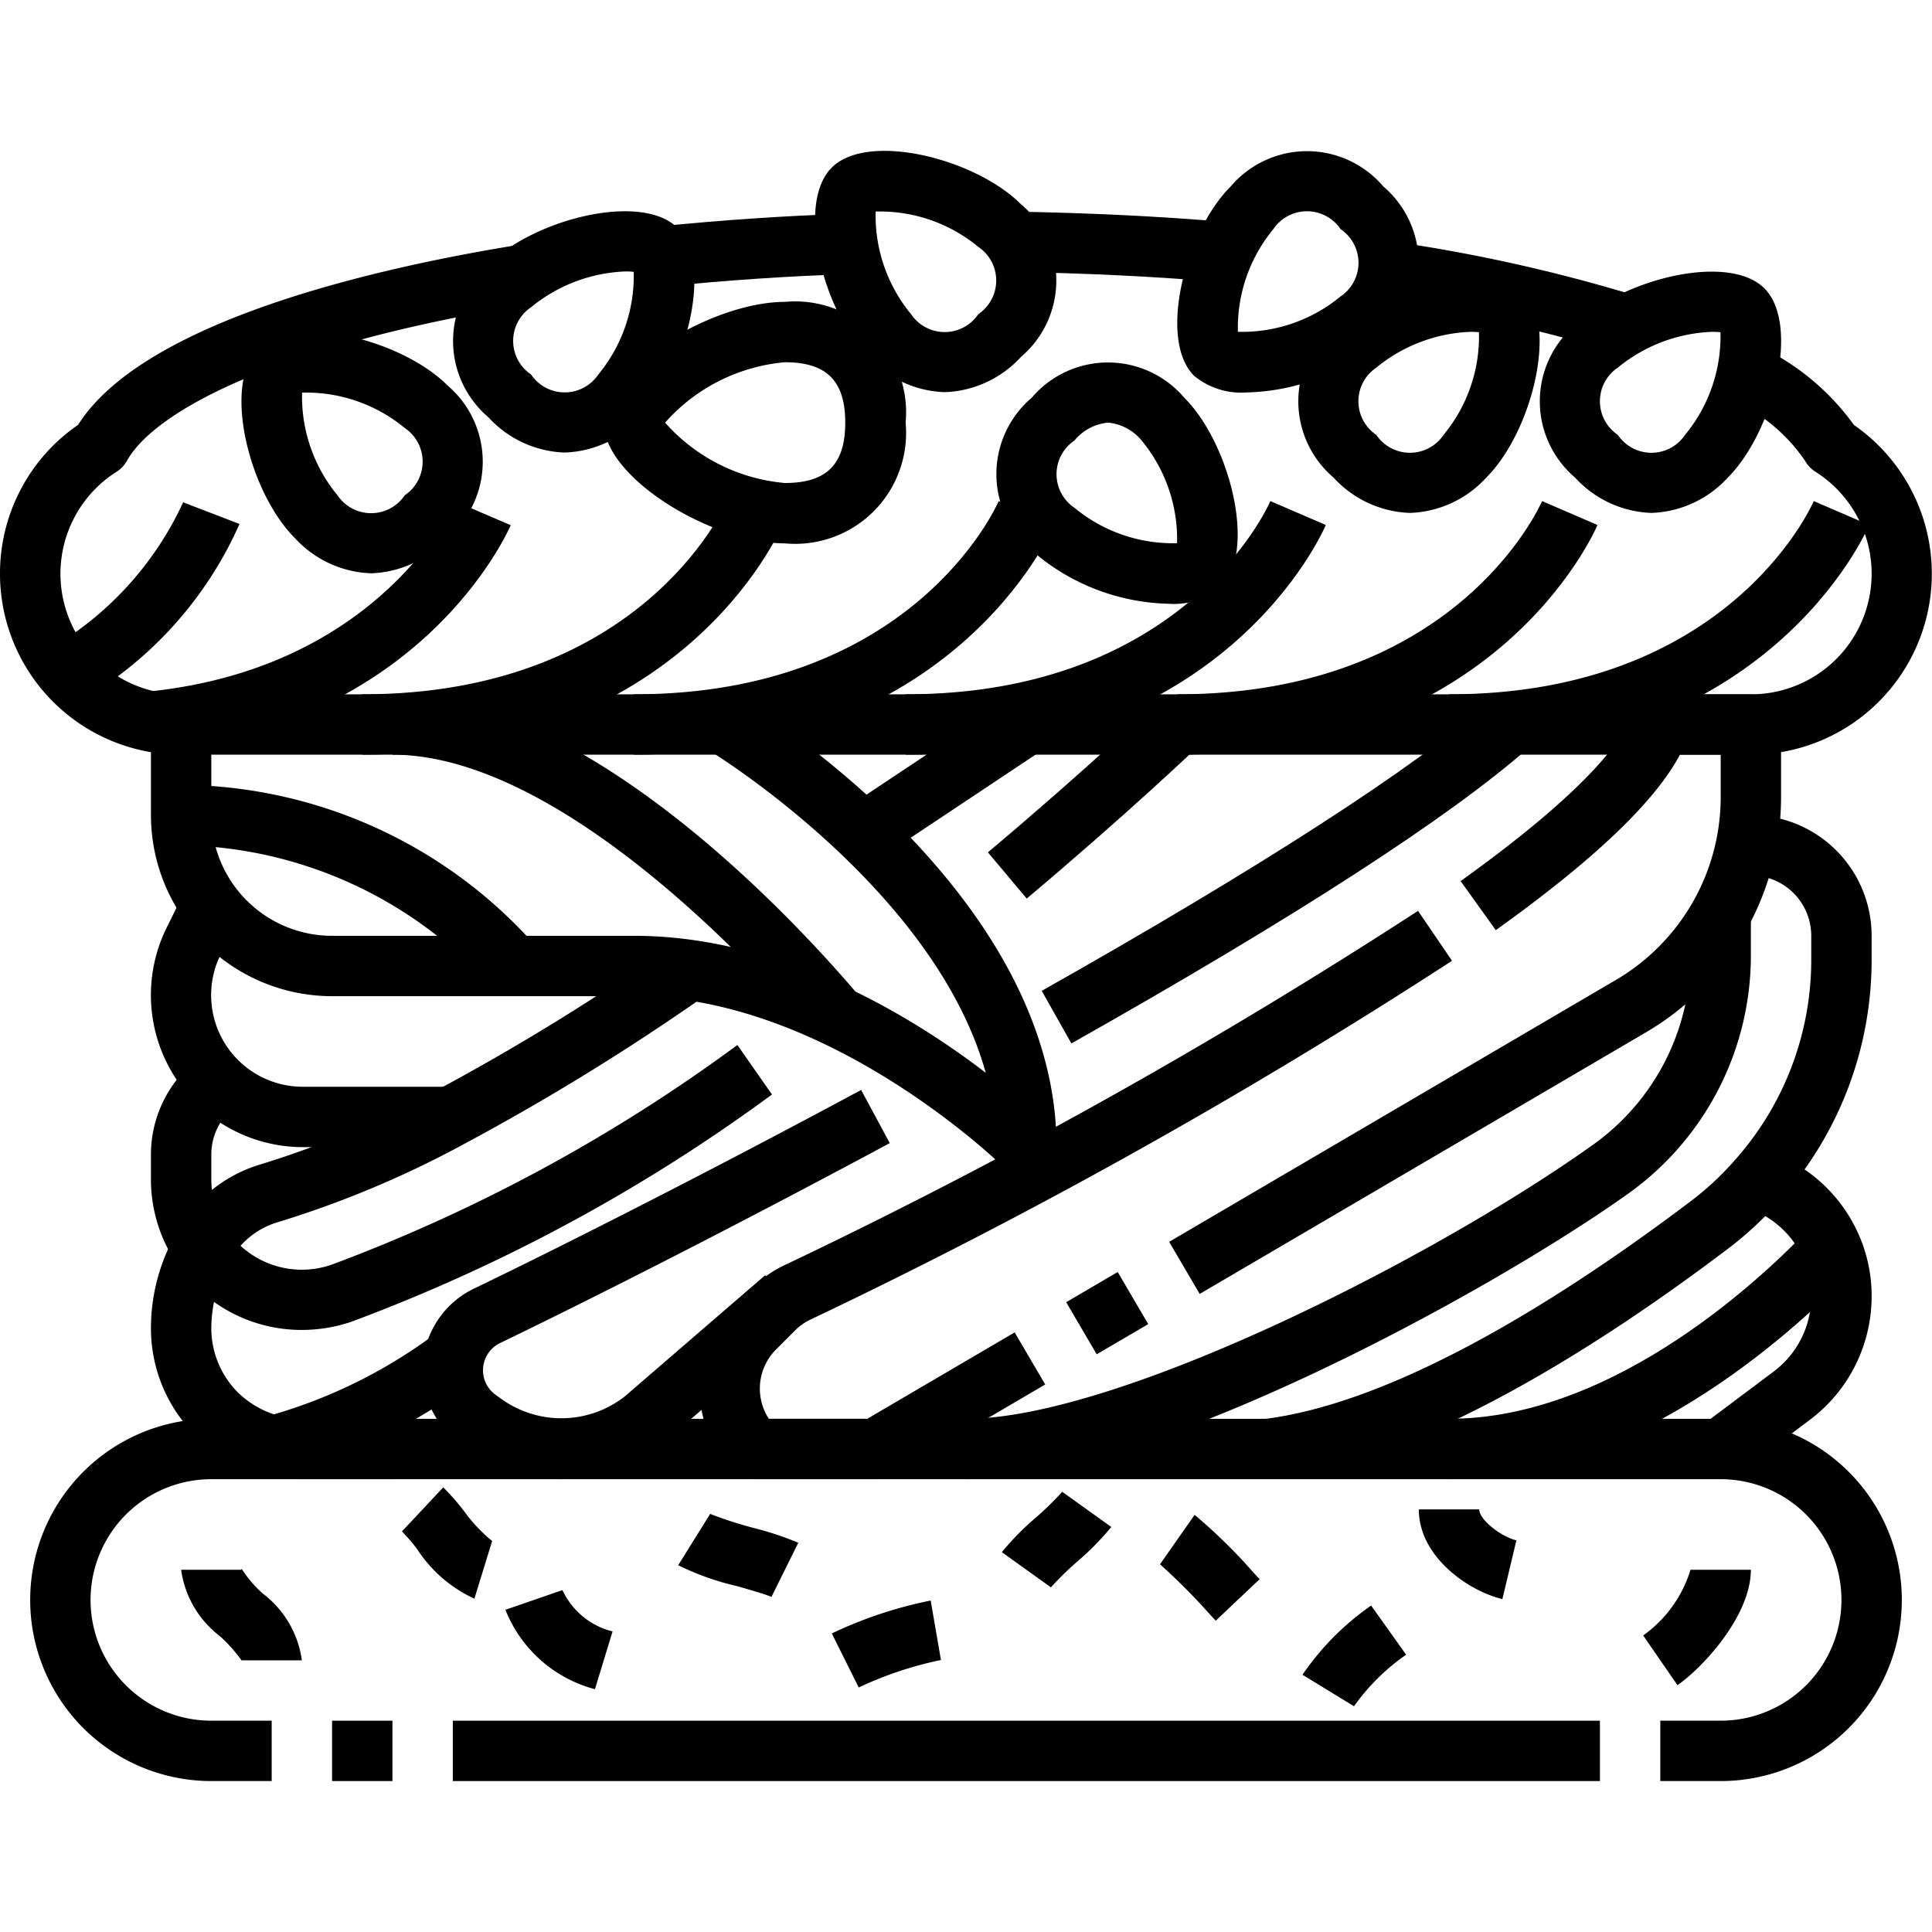 <svg xmlns="http://www.w3.org/2000/svg" viewBox="0 0 64 64"><g id="_08-Praline_choua" data-name="08-Praline choua"><rect x="11" y="57" width="2" height="2"/><rect x="15" y="57" width="38" height="2"/><path d="M57,59H55V57h2a4,4,0,0,0,0-8H7a4,4,0,0,0,0,8H9v2H7A6,6,0,0,1,7,47H57a6,6,0,0,1,0,12Z"/><path d="M40.455,9.347c-2.141-.184-4.463-.3-6.9-.337l.017-2c2.5.041,4.869.157,7.055.344Z"/><path d="M58,25H6a5.675,5.675,0,0,1-1.215-.124A5.993,5.993,0,0,1,0,19a5.973,5.973,0,0,1,2.587-4.927C4.8,10.584,12.635,8.845,17.171,8.113l.318,1.974C9.054,11.449,5.1,13.654,4.205,15.264a1.006,1.006,0,0,1-.338.36,4,4,0,0,0-.874,6.017A4.039,4.039,0,0,0,5.2,22.919,3.681,3.681,0,0,0,6,23H58a3.995,3.995,0,0,0,2.133-7.376,1,1,0,0,1-.338-.36,5.709,5.709,0,0,0-2.4-2l.95-1.76a8.1,8.1,0,0,1,3.068,2.573A5.995,5.995,0,0,1,58,25Z"/><path d="M53.6,11.7a52.016,52.016,0,0,0-7.768-1.724L46.131,8A53.919,53.919,0,0,1,54.2,9.8Z"/><path d="M21.981,9.495l-.2-1.99c2.12-.215,4.229-.358,6.269-.424l.064,2C26.119,9.145,24.056,9.284,21.981,9.495Z"/><rect x="35.688" y="42.5" width="1.978" height="2" transform="translate(-16.956 24.502) rotate(-30.359)"/><path d="M39.741,42.863l-1.012-1.726L53.54,32.455A7.024,7.024,0,0,0,57,26.417V25H55.65c-.838,1.572-2.845,3.483-6.1,5.813l-1.165-1.626c4.377-3.135,5.427-4.793,5.663-5.5A1,1,0,0,1,55,23h3a1,1,0,0,1,1,1v2.417a9.036,9.036,0,0,1-4.448,7.764Z"/><path d="M29,49H25a1,1,0,0,1-.707-.293,3.832,3.832,0,0,1,0-5.414l.633-.633a3.8,3.8,0,0,1,1.124-.779A181.947,181.947,0,0,0,46.974,30.173L48.1,31.827A184.585,184.585,0,0,1,26.875,43.7a1.8,1.8,0,0,0-.535.371l-.633.633A1.832,1.832,0,0,0,25.469,47h3.26l4.883-2.863,1.012,1.726-5.118,3A1,1,0,0,1,29,49Z"/><path d="M42.124,48.992l-.248-1.984c4.546-.569,10.193-4.238,14.131-7.216a9.62,9.62,0,0,0,1.47-1.37A9.965,9.965,0,0,0,60,31.79V31a2,2,0,0,0-2-2h-.16V27H58a4,4,0,0,1,4,4v.79a11.959,11.959,0,0,1-3.023,7.955,11.527,11.527,0,0,1-1.768,1.645C53.081,44.513,47.109,48.369,42.124,48.992Z"/><path d="M32,49V47c5,0,15.483-5.3,20.8-9.1A7.687,7.687,0,0,0,56,31.65V30.29h2v1.36a9.691,9.691,0,0,1-4.039,7.873C49.486,42.725,38.081,49,32,49Z"/><path d="M34,39a1,1,0,0,1-.707-.292C33.236,38.65,27.491,33,21,33H11a6.006,6.006,0,0,1-6-6V24H7v3a4,4,0,0,0,4,4H21c4.877,0,9.219,2.672,11.654,4.537-1.7-6.119-9.085-10.629-9.169-10.68l1.03-1.714C24.943,23.4,35,29.531,35,38a1,1,0,0,1-.617.923A.989.989,0,0,1,34,39Z"/><path d="M26.928,34.277c-.018-.018-.053-.06-.07-.079C25.552,32.662,18.745,25,13,25V23c6.458,0,13.406,7.579,15.382,9.9a1.507,1.507,0,0,1,.15.181Z"/><path d="M35.491,34.565l-.982-1.742c7.21-4.068,12.338-7.378,14.83-9.573l1.322,1.5C48.029,27.069,42.925,30.371,35.491,34.565Z"/><path d="M18.6,49a5.365,5.365,0,0,1-3.225-1.083l-.16-.116a3,3,0,0,1,.481-5.112c2.75-1.325,7.564-3.75,12.83-6.583l.948,1.761c-5.3,2.849-10.141,5.29-12.91,6.624a1,1,0,0,0-.164,1.7l.165.119a3.409,3.409,0,0,0,4.127-.048l4.655-4.018,1.306,1.514-4.68,4.04A5.372,5.372,0,0,1,18.6,49Z"/><path d="M14.93,38H10.05a5.037,5.037,0,0,1-4.514-7.3L6.1,29.556l1.792.888-.57,1.15A3.034,3.034,0,0,0,10.05,36h4.88Z"/><path d="M13,49H10a4.967,4.967,0,0,1-1.1-.124c-.025,0-.049-.009-.073-.015a5.127,5.127,0,0,1-2.36-1.317A5.016,5.016,0,0,1,5,44a6.361,6.361,0,0,1,.847-3.165,4.663,4.663,0,0,1,2.736-2.249,31.627,31.627,0,0,0,5.884-2.472,76.309,76.309,0,0,0,7.779-4.793l1.148,1.638a78.457,78.457,0,0,1-8,4.926,33.446,33.446,0,0,1-6.278,2.628,2.7,2.7,0,0,0-1.541,1.325A4.4,4.4,0,0,0,7,44a3.018,3.018,0,0,0,.882,2.128,3.119,3.119,0,0,0,1.379.779l.053.011A2.964,2.964,0,0,0,10,47h3Z"/><rect x="28.046" y="24.8" width="6.498" height="2" transform="translate(-9.053 21.665) rotate(-33.651)"/><path d="M9.259,48.872,8.88,46.908A16.805,16.805,0,0,0,14.4,44.2l1.2,1.6A18.679,18.679,0,0,1,9.259,48.872Z"/><path d="M10,44.056a4.988,4.988,0,0,1-5-5v-.82a4.024,4.024,0,0,1,1.173-2.827l.12-.12A1,1,0,0,1,7,35h.38v1.38l.327.327-.12.12A2.013,2.013,0,0,0,7,38.24v.82a3,3,0,0,0,3.992,2.832,55.1,55.1,0,0,0,13.435-7.275l1.146,1.64a57.093,57.093,0,0,1-13.946,7.532A5.131,5.131,0,0,1,10,44.056Z"/><path d="M34.012,29.766l-1.287-1.531c3.351-2.817,5.56-4.935,5.582-4.956l1.386,1.442C39.671,24.742,37.418,26.9,34.012,29.766Z"/><path d="M57.6,48.8l-1.2-1.6,2.36-1.77A3.109,3.109,0,0,0,60,42.95a3.035,3.035,0,0,0-.239-1.2,3.1,3.1,0,0,0-1.85-1.725l.638-1.9a5.1,5.1,0,0,1,3.05,2.834A5.007,5.007,0,0,1,62,42.95a5.115,5.115,0,0,1-2.042,4.081Z"/><path d="M48,49V47c5.55,0,10.552-4.842,11.953-6.327l1.454,1.373C59.868,43.678,54.35,49,48,49Z"/><path d="M46.706,16.991a3.586,3.586,0,0,1-2.528-1.169,3.317,3.317,0,0,1,0-5.056c1.512-1.511,5.074-2.41,6.27-1.214s.3,4.759-1.214,6.27A3.586,3.586,0,0,1,46.706,16.991Zm2.05-6a5.229,5.229,0,0,0-3.164,1.187,1.343,1.343,0,0,0,0,2.228,1.343,1.343,0,0,0,2.228,0,5.132,5.132,0,0,0,1.173-3.4A1.832,1.832,0,0,0,48.756,10.993Zm.383.051Zm-.183-.183Z"/><path d="M26,18c-2.369,0-6-2.146-6-4s3.631-4,6-4a3.675,3.675,0,0,1,4,4A3.675,3.675,0,0,1,26,18Zm-3.968-4A6,6,0,0,0,26,16c1.383,0,2-.617,2-2s-.617-2-2-2A6,6,0,0,0,22.032,14Z"/><path d="M41.3,13a2.446,2.446,0,0,1-1.746-.553c-1.2-1.2-.3-4.759,1.214-6.27a3.317,3.317,0,0,1,5.056,0,3.317,3.317,0,0,1,0,5.056A7.117,7.117,0,0,1,41.3,13Zm-.254-1.862Zm-.037-.146a5.132,5.132,0,0,0,3.4-1.173,1.343,1.343,0,0,0,0-2.228,1.343,1.343,0,0,0-2.228,0A5.132,5.132,0,0,0,41.007,10.993Zm-.146-.037"/><path d="M54.706,16.991a3.586,3.586,0,0,1-2.528-1.169,3.317,3.317,0,0,1,0-5.056c1.512-1.511,5.075-2.41,6.27-1.214s.3,4.759-1.214,6.27A3.586,3.586,0,0,1,54.706,16.991Zm2.05-6a5.229,5.229,0,0,0-3.164,1.187,1.343,1.343,0,0,0,0,2.228,1.343,1.343,0,0,0,2.228,0,5.132,5.132,0,0,0,1.173-3.4A1.832,1.832,0,0,0,56.756,10.993Zm.383.051Zm-.183-.183Z"/><path d="M31.294,12.991a3.586,3.586,0,0,1-2.528-1.169c-1.512-1.511-2.41-5.073-1.214-6.27s4.758-.3,6.27,1.214a3.317,3.317,0,0,1,0,5.056A3.586,3.586,0,0,1,31.294,12.991ZM29.007,7.007a5.132,5.132,0,0,0,1.173,3.4,1.343,1.343,0,0,0,2.228,0,1.343,1.343,0,0,0,0-2.228A5.123,5.123,0,0,0,29.007,7.007Zm-.146.037Zm.183-.183"/><path d="M38.7,20a7.117,7.117,0,0,1-4.524-1.767,3.317,3.317,0,0,1,0-5.056,3.317,3.317,0,0,1,5.056,0c1.512,1.511,2.41,5.073,1.214,6.27A2.448,2.448,0,0,1,38.7,20Zm.254-1.862ZM36.706,14a1.64,1.64,0,0,0-1.114.593,1.343,1.343,0,0,0,0,2.228,5.124,5.124,0,0,0,3.4,1.173,5.132,5.132,0,0,0-1.173-3.4A1.64,1.64,0,0,0,36.706,14Zm2.433,3.957Z"/><path d="M18.706,14.991a3.586,3.586,0,0,1-2.528-1.169,3.317,3.317,0,0,1,0-5.056c1.512-1.511,5.075-2.411,6.27-1.214s.3,4.759-1.214,6.27A3.586,3.586,0,0,1,18.706,14.991Zm2.05-6a5.229,5.229,0,0,0-3.164,1.187,1.343,1.343,0,0,0,0,2.228,1.343,1.343,0,0,0,2.228,0,5.132,5.132,0,0,0,1.173-3.4A1.832,1.832,0,0,0,20.756,8.993Zm.383.051Zm-.183-.183Z"/><path d="M12.294,18.991a3.586,3.586,0,0,1-2.528-1.169c-1.512-1.511-2.41-5.073-1.214-6.27s4.758-.3,6.27,1.214a3.317,3.317,0,0,1,0,5.056A3.586,3.586,0,0,1,12.294,18.991Zm-2.287-5.984a5.132,5.132,0,0,0,1.173,3.4,1.343,1.343,0,0,0,2.228,0,1.343,1.343,0,0,0,0-2.228A5.117,5.117,0,0,0,10.007,13.007Zm-.146.037Zm.183-.183"/><path d="M48,25V23c9.172,0,11.968-6.136,12.083-6.4l1.836.791C61.786,17.7,58.538,25,48,25Z"/><path d="M39,25V23c9.172,0,11.968-6.136,12.083-6.4l1.836.791C52.786,17.7,49.538,25,39,25Z"/><path d="M30,25V23c9.172,0,11.968-6.136,12.083-6.4l1.836.791C43.786,17.7,40.538,25,30,25Z"/><path d="M21,25V23c9.172,0,11.968-6.136,12.083-6.4l1.836.791C34.786,17.7,31.538,25,21,25Z"/><path d="M12,25V23c9.172,0,11.968-6.136,12.083-6.4l1.836.791C25.786,17.7,22.538,25,12,25Z"/><path d="M5.1,24.9l-.2-1.99c7.729-.781,10.157-6.246,10.181-6.3l1.838.788C16.8,17.663,13.991,24,5.1,24.9Z"/><path d="M2.488,23.317l-.976-1.746A10.872,10.872,0,0,0,6.067,16.64l1.867.717A12.7,12.7,0,0,1,2.488,23.317Z"/><path d="M16.221,32.626A14.041,14.041,0,0,0,6,28V26a15.813,15.813,0,0,1,11.781,5.375Z"/><path d="M25.555,52.9c-.146-.072-.742-.243-1.136-.357a8.836,8.836,0,0,1-1.953-.693l1.059-1.7a13.35,13.35,0,0,0,1.449.468,10.473,10.473,0,0,1,1.471.487Z"/><path d="M34.813,52.583l-1.626-1.166a9.125,9.125,0,0,1,1.137-1.154,10.259,10.259,0,0,0,.863-.846l1.626,1.166a9.125,9.125,0,0,1-1.137,1.154A10.259,10.259,0,0,0,34.813,52.583Z"/><path d="M28.446,55.9l-.892-1.79a14.041,14.041,0,0,1,3.276-1.09l.34,1.97A12.134,12.134,0,0,0,28.446,55.9Z"/><path d="M40.273,53.687l-.18-.192a20.509,20.509,0,0,0-1.666-1.676l1.146-1.638a18.117,18.117,0,0,1,1.98,1.946l.174.186Z"/><path d="M44.853,56.522l-1.706-1.044a8.913,8.913,0,0,1,2.273-2.292l1.16,1.628A7.047,7.047,0,0,0,44.853,56.522Z"/><path d="M49.768,52.973C48.651,52.706,47,51.577,47,50h2c0,.347.734.909,1.232,1.027Z"/><path d="M10,55H8a5,5,0,0,0-.707-.793A3.341,3.341,0,0,1,6,52H8a.19.19,0,0,0,0-.042,3.853,3.853,0,0,0,.711.835A3.341,3.341,0,0,1,10,55Z"/><path d="M15.715,52.958a4.5,4.5,0,0,1-1.9-1.646,6.155,6.155,0,0,0-.5-.582l1.368-1.46a7.96,7.96,0,0,1,.689.788,5.211,5.211,0,0,0,.931.99Z"/><path d="M55.568,55.823l-1.136-1.646A4.155,4.155,0,0,0,56,52h2C58,53.515,56.416,55.237,55.568,55.823Z"/><path d="M19.708,55.957a4.4,4.4,0,0,1-2.966-2.631l1.89-.652a2.489,2.489,0,0,0,1.66,1.369Z"/></g></svg>